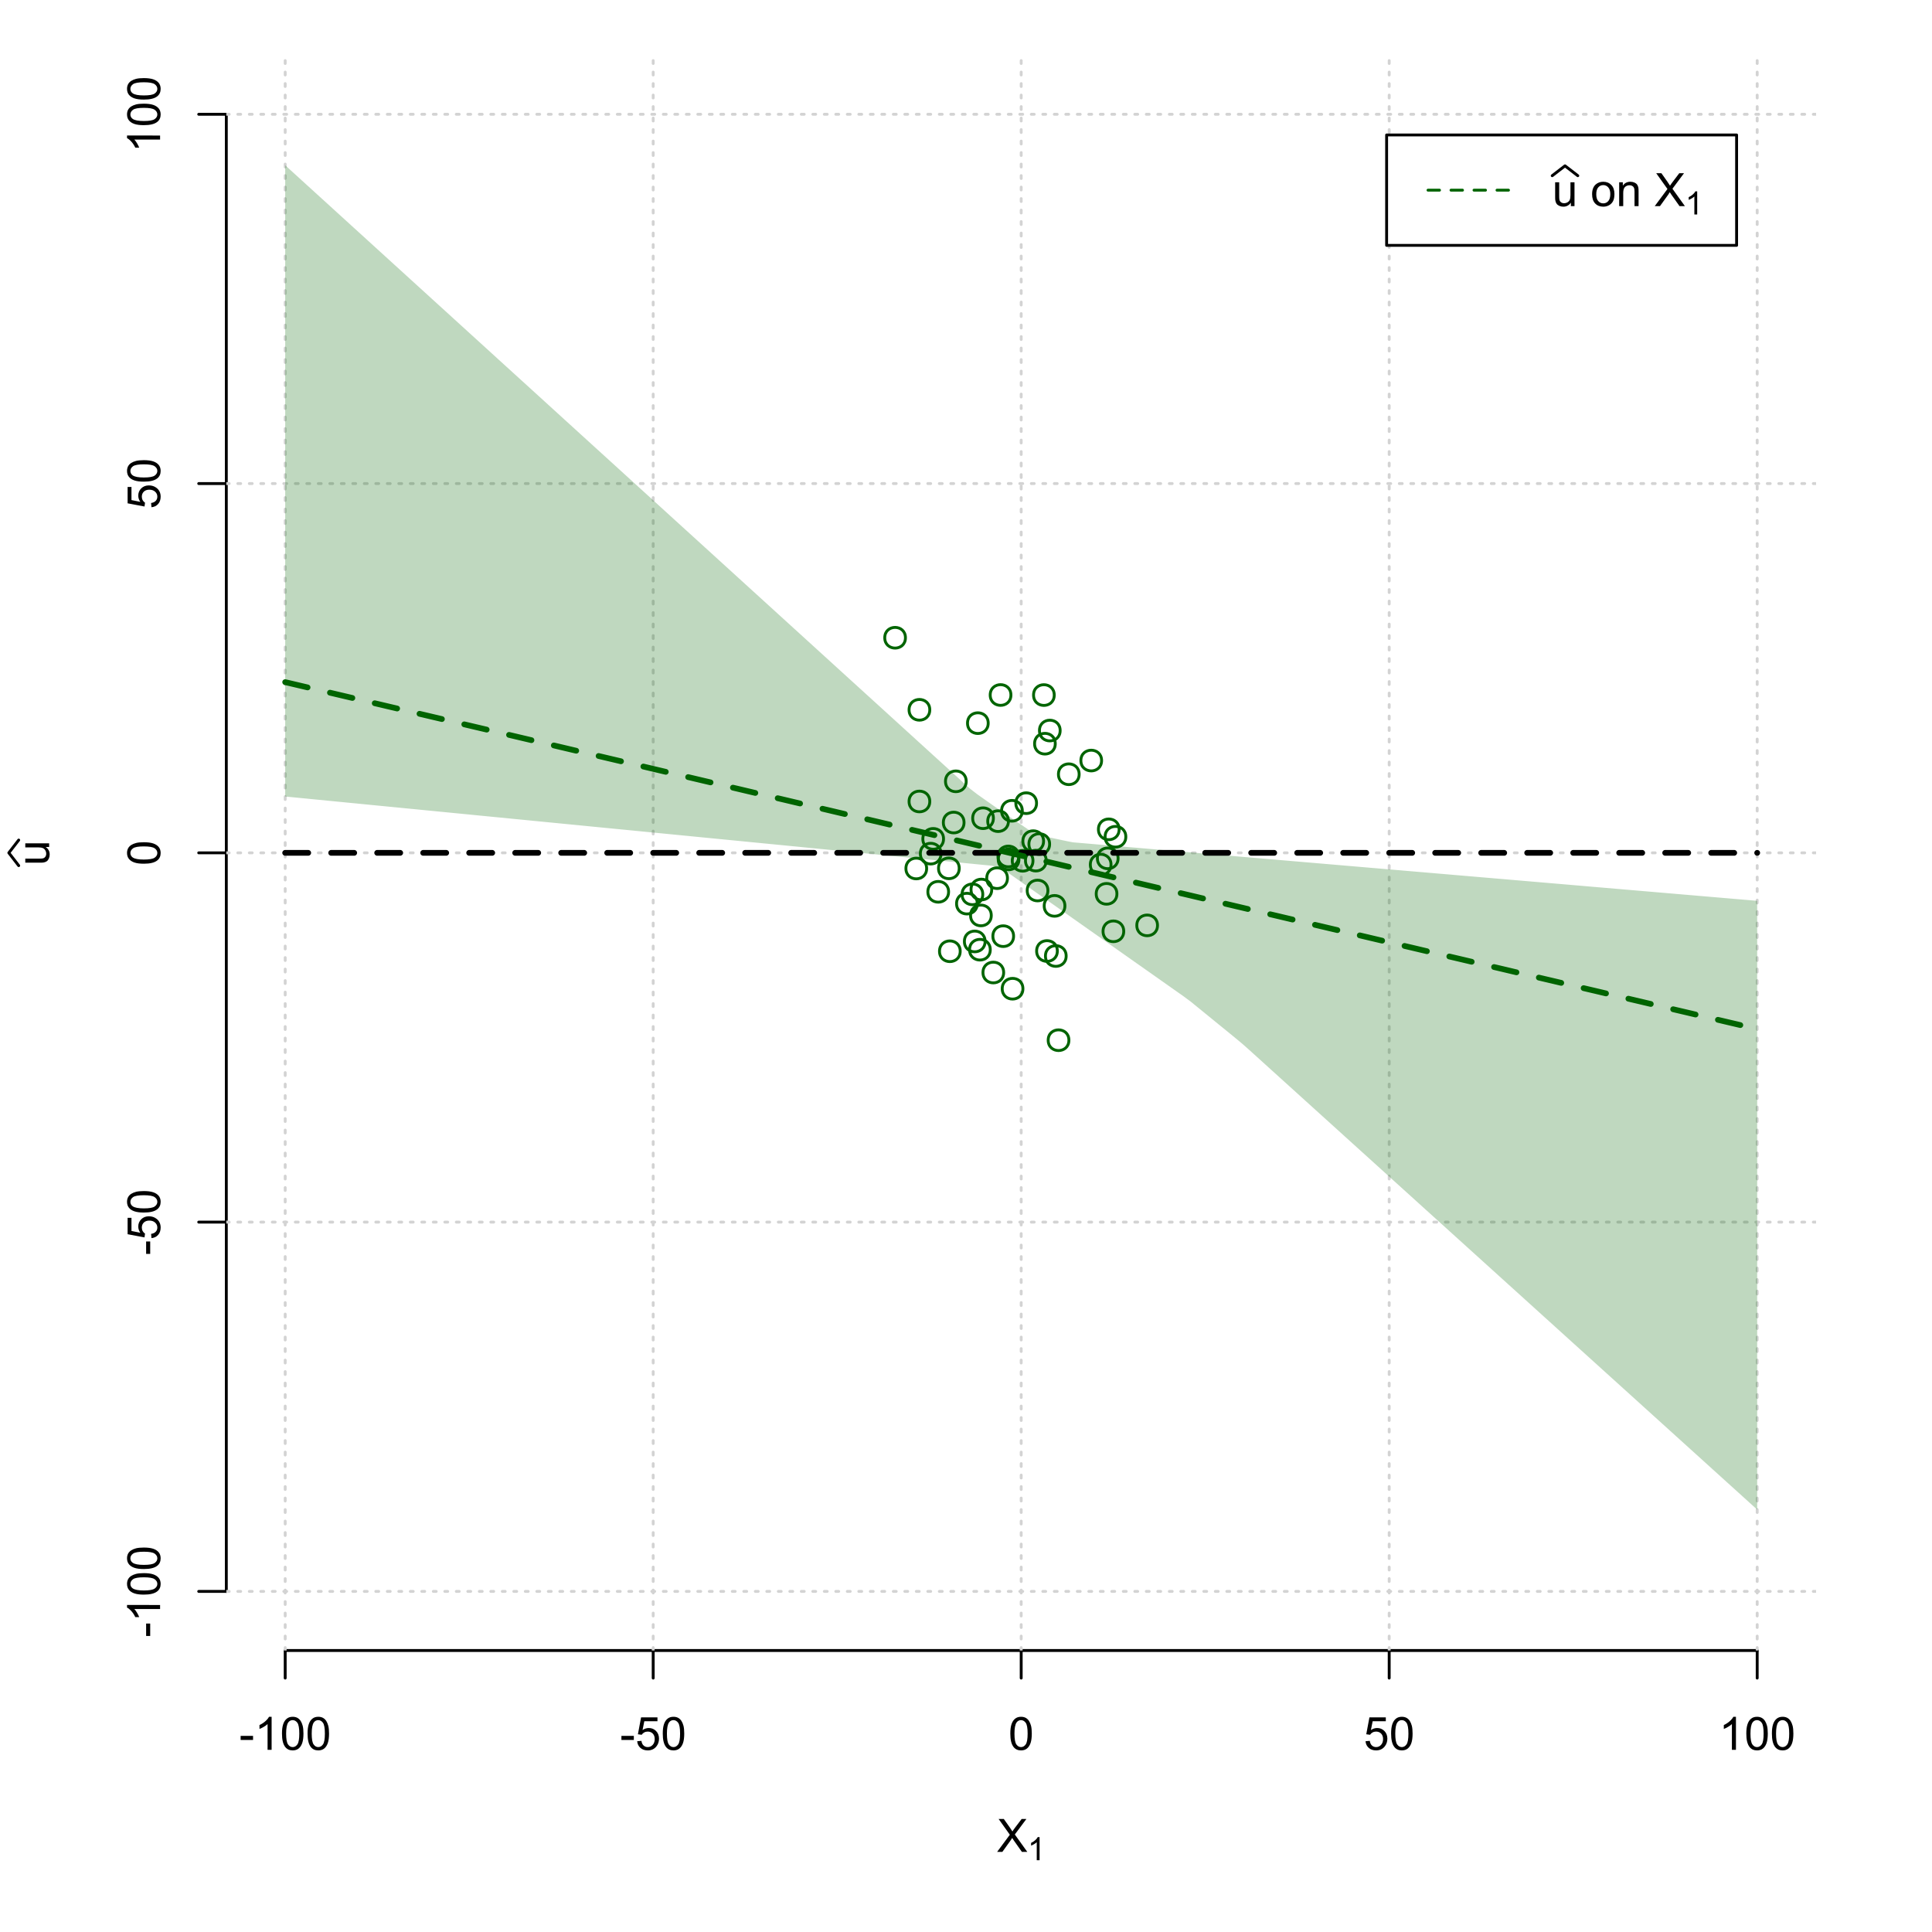 <?xml version="1.0" encoding="UTF-8"?>
<svg xmlns="http://www.w3.org/2000/svg" xmlns:xlink="http://www.w3.org/1999/xlink" width="504pt" height="504pt" viewBox="0 0 504 504" version="1.1">
<defs>
<g>
<symbol overflow="visible" id="glyph0-0">
<path style="stroke:none;" d="M 1.5 0 L 1.5 -7.5 L 7.5 -7.5 L 7.5 0 Z M 1.688 -0.188 L 7.312 -0.188 L 7.312 -7.312 L 1.688 -7.312 Z M 1.688 -0.188 "/>
</symbol>
<symbol overflow="visible" id="glyph0-1">
<path style="stroke:none;" d="M 0.055 0 L 3.375 -4.477 L 0.445 -8.59 L 1.797 -8.59 L 3.359 -6.387 C 3.68 -5.93 3.91 -5.578 4.047 -5.332 C 4.238 -5.645 4.465 -5.969 4.727 -6.312 L 6.457 -8.59 L 7.695 -8.59 L 4.676 -4.539 L 7.93 0 L 6.523 0 L 4.359 -3.062 C 4.238 -3.238 4.113 -3.43 3.984 -3.641 C 3.789 -3.324 3.652 -3.109 3.574 -2.992 L 1.418 0 Z M 0.055 0 "/>
</symbol>
<symbol overflow="visible" id="glyph0-2">
<path style="stroke:none;" d="M 0.383 -2.578 L 0.383 -3.641 L 3.621 -3.641 L 3.621 -2.578 Z M 0.383 -2.578 "/>
</symbol>
<symbol overflow="visible" id="glyph0-3">
<path style="stroke:none;" d="M 4.469 0 L 3.414 0 L 3.414 -6.719 C 3.16 -6.477 2.828 -6.234 2.414 -5.996 C 2 -5.75 1.629 -5.57 1.305 -5.449 L 1.305 -6.469 C 1.895 -6.742 2.41 -7.078 2.852 -7.477 C 3.293 -7.871 3.605 -8.254 3.789 -8.625 L 4.469 -8.625 Z M 4.469 0 "/>
</symbol>
<symbol overflow="visible" id="glyph0-4">
<path style="stroke:none;" d="M 0.5 -4.234 C 0.496 -5.246 0.602 -6.062 0.812 -6.688 C 1.02 -7.305 1.328 -7.785 1.742 -8.121 C 2.148 -8.457 2.668 -8.625 3.297 -8.625 C 3.758 -8.625 4.164 -8.531 4.512 -8.348 C 4.855 -8.16 5.141 -7.891 5.371 -7.543 C 5.594 -7.191 5.773 -6.766 5.906 -6.266 C 6.035 -5.762 6.098 -5.086 6.102 -4.234 C 6.098 -3.227 5.996 -2.414 5.789 -1.797 C 5.578 -1.176 5.266 -0.695 4.859 -0.359 C 4.445 -0.02 3.926 0.145 3.297 0.148 C 2.465 0.145 1.816 -0.148 1.348 -0.742 C 0.781 -1.457 0.496 -2.621 0.5 -4.234 Z M 1.582 -4.234 C 1.582 -2.824 1.746 -1.887 2.074 -1.418 C 2.402 -0.949 2.809 -0.715 3.297 -0.719 C 3.777 -0.715 4.184 -0.949 4.52 -1.422 C 4.848 -1.887 5.016 -2.824 5.016 -4.234 C 5.016 -5.648 4.848 -6.59 4.52 -7.055 C 4.184 -7.516 3.773 -7.746 3.289 -7.75 C 2.801 -7.746 2.414 -7.543 2.125 -7.137 C 1.762 -6.613 1.582 -5.645 1.582 -4.234 Z M 1.582 -4.234 "/>
</symbol>
<symbol overflow="visible" id="glyph0-5">
<path style="stroke:none;" d="M 0.5 -2.25 L 1.605 -2.344 C 1.684 -1.805 1.871 -1.398 2.176 -1.125 C 2.473 -0.852 2.836 -0.715 3.258 -0.719 C 3.766 -0.715 4.195 -0.906 4.547 -1.293 C 4.898 -1.672 5.074 -2.18 5.074 -2.82 C 5.074 -3.414 4.902 -3.891 4.566 -4.242 C 4.227 -4.59 3.785 -4.762 3.242 -4.766 C 2.898 -4.762 2.594 -4.684 2.32 -4.531 C 2.047 -4.375 1.832 -4.176 1.676 -3.93 L 0.688 -4.062 L 1.516 -8.473 L 5.789 -8.473 L 5.789 -7.465 L 2.359 -7.465 L 1.898 -5.156 C 2.414 -5.516 2.953 -5.695 3.523 -5.695 C 4.27 -5.695 4.902 -5.434 5.422 -4.914 C 5.934 -4.395 6.191 -3.727 6.195 -2.914 C 6.191 -2.133 5.965 -1.461 5.516 -0.898 C 4.961 -0.199 4.211 0.145 3.258 0.148 C 2.477 0.145 1.836 -0.07 1.344 -0.508 C 0.844 -0.941 0.562 -1.523 0.5 -2.25 Z M 0.5 -2.25 "/>
</symbol>
<symbol overflow="visible" id="glyph0-6">
<path style="stroke:none;" d="M 4.867 0 L 4.867 -0.914 C 4.379 -0.211 3.723 0.141 2.895 0.141 C 2.527 0.141 2.184 0.07 1.867 -0.07 C 1.547 -0.211 1.309 -0.387 1.156 -0.602 C 1 -0.812 0.895 -1.074 0.832 -1.383 C 0.785 -1.59 0.762 -1.918 0.766 -2.367 L 0.766 -6.223 L 1.82 -6.223 L 1.82 -2.773 C 1.816 -2.219 1.84 -1.848 1.887 -1.656 C 1.949 -1.379 2.09 -1.16 2.309 -1.004 C 2.523 -0.84 2.789 -0.762 3.105 -0.766 C 3.418 -0.762 3.715 -0.844 3.996 -1.008 C 4.273 -1.172 4.469 -1.391 4.586 -1.672 C 4.699 -1.949 4.758 -2.355 4.758 -2.891 L 4.758 -6.223 L 5.812 -6.223 L 5.812 0 Z M 4.867 0 "/>
</symbol>
<symbol overflow="visible" id="glyph0-7">
<path style="stroke:none;" d=""/>
</symbol>
<symbol overflow="visible" id="glyph0-8">
<path style="stroke:none;" d="M 0.398 -3.109 C 0.398 -4.262 0.719 -5.117 1.359 -5.672 C 1.895 -6.133 2.547 -6.363 3.316 -6.363 C 4.172 -6.363 4.871 -6.082 5.414 -5.52 C 5.953 -4.957 6.223 -4.184 6.227 -3.199 C 6.223 -2.398 6.102 -1.766 5.867 -1.309 C 5.625 -0.848 5.277 -0.492 4.82 -0.238 C 4.359 0.016 3.859 0.141 3.316 0.141 C 2.441 0.141 1.734 -0.137 1.203 -0.695 C 0.664 -1.254 0.398 -2.059 0.398 -3.109 Z M 1.484 -3.109 C 1.48 -2.309 1.656 -1.711 2.004 -1.32 C 2.348 -0.922 2.785 -0.727 3.316 -0.727 C 3.84 -0.727 4.273 -0.926 4.621 -1.324 C 4.969 -1.723 5.145 -2.328 5.145 -3.148 C 5.145 -3.914 4.969 -4.496 4.617 -4.895 C 4.266 -5.289 3.832 -5.488 3.316 -5.492 C 2.785 -5.488 2.348 -5.293 2.004 -4.898 C 1.656 -4.5 1.48 -3.902 1.484 -3.109 Z M 1.484 -3.109 "/>
</symbol>
<symbol overflow="visible" id="glyph0-9">
<path style="stroke:none;" d="M 0.789 0 L 0.789 -6.223 L 1.742 -6.223 L 1.742 -5.336 C 2.195 -6.02 2.855 -6.363 3.719 -6.363 C 4.09 -6.363 4.434 -6.293 4.754 -6.16 C 5.066 -6.023 5.305 -5.848 5.461 -5.633 C 5.617 -5.41 5.727 -5.152 5.789 -4.852 C 5.828 -4.656 5.848 -4.312 5.848 -3.828 L 5.848 0 L 4.793 0 L 4.793 -3.785 C 4.793 -4.215 4.75 -4.535 4.668 -4.75 C 4.586 -4.961 4.441 -5.129 4.234 -5.258 C 4.023 -5.383 3.777 -5.449 3.5 -5.449 C 3.047 -5.449 2.66 -5.305 2.332 -5.02 C 2.004 -4.734 1.84 -4.195 1.844 -3.398 L 1.844 0 Z M 0.789 0 "/>
</symbol>
<symbol overflow="visible" id="glyph1-0">
<path style="stroke:none;" d="M 1.051 0 L 1.051 -5.25 L 5.25 -5.25 L 5.25 0 Z M 1.18 -0.133 L 5.117 -0.133 L 5.117 -5.117 L 1.18 -5.117 Z M 1.18 -0.133 "/>
</symbol>
<symbol overflow="visible" id="glyph1-1">
<path style="stroke:none;" d="M 3.129 0 L 2.391 0 L 2.391 -4.703 C 2.211 -4.531 1.977 -4.363 1.691 -4.195 C 1.398 -4.023 1.141 -3.895 0.914 -3.812 L 0.914 -4.527 C 1.328 -4.719 1.688 -4.953 1.996 -5.234 C 2.305 -5.508 2.523 -5.777 2.652 -6.039 L 3.129 -6.039 Z M 3.129 0 "/>
</symbol>
<symbol overflow="visible" id="glyph2-0">
<path style="stroke:none;" d="M 0 -1.5 L -7.5 -1.5 L -7.5 -7.5 L 0 -7.5 Z M -0.188 -1.688 L -0.188 -7.312 L -7.312 -7.312 L -7.312 -1.688 Z M -0.188 -1.688 "/>
</symbol>
<symbol overflow="visible" id="glyph2-1">
<path style="stroke:none;" d="M 0 -4.867 L -0.914 -4.867 C -0.211 -4.379 0.141 -3.723 0.141 -2.895 C 0.141 -2.527 0.07 -2.184 -0.07 -1.867 C -0.211 -1.547 -0.387 -1.309 -0.598 -1.156 C -0.809 -1 -1.07 -0.895 -1.383 -0.832 C -1.59 -0.789 -1.918 -0.766 -2.367 -0.77 L -6.223 -0.77 L -6.223 -1.824 L -2.773 -1.824 C -2.219 -1.82 -1.848 -1.844 -1.656 -1.887 C -1.379 -1.949 -1.16 -2.09 -1.004 -2.309 C -0.84 -2.523 -0.762 -2.789 -0.766 -3.105 C -0.762 -3.418 -0.844 -3.715 -1.008 -3.996 C -1.172 -4.273 -1.391 -4.469 -1.672 -4.586 C -1.945 -4.699 -2.352 -4.758 -2.887 -4.758 L -6.223 -4.758 L -6.223 -5.812 L 0 -5.812 Z M 0 -4.867 "/>
</symbol>
<symbol overflow="visible" id="glyph2-2">
<path style="stroke:none;" d="M -2.578 -0.383 L -3.641 -0.383 L -3.641 -3.621 L -2.578 -3.621 Z M -2.578 -0.383 "/>
</symbol>
<symbol overflow="visible" id="glyph2-3">
<path style="stroke:none;" d="M 0 -4.469 L 0 -3.414 L -6.719 -3.418 C -6.477 -3.16 -6.234 -2.828 -5.996 -2.418 C -5.75 -2.004 -5.57 -1.633 -5.449 -1.309 L -6.469 -1.309 C -6.742 -1.895 -7.078 -2.41 -7.477 -2.852 C -7.871 -3.293 -8.254 -3.605 -8.625 -3.793 L -8.625 -4.473 Z M 0 -4.469 "/>
</symbol>
<symbol overflow="visible" id="glyph2-4">
<path style="stroke:none;" d="M -4.234 -0.5 C -5.246 -0.496 -6.062 -0.602 -6.688 -0.812 C -7.305 -1.02 -7.785 -1.328 -8.121 -1.742 C -8.457 -2.152 -8.625 -2.672 -8.625 -3.301 C -8.625 -3.758 -8.531 -4.164 -8.348 -4.512 C -8.16 -4.859 -7.891 -5.145 -7.543 -5.371 C -7.191 -5.594 -6.766 -5.773 -6.266 -5.906 C -5.762 -6.035 -5.086 -6.098 -4.234 -6.102 C -3.223 -6.098 -2.41 -5.996 -1.793 -5.789 C -1.176 -5.578 -0.695 -5.266 -0.359 -4.859 C -0.02 -4.445 0.145 -3.926 0.148 -3.297 C 0.145 -2.465 -0.148 -1.816 -0.742 -1.348 C -1.457 -0.781 -2.621 -0.496 -4.234 -0.5 Z M -4.234 -1.582 C -2.824 -1.582 -1.887 -1.746 -1.418 -2.074 C -0.949 -2.402 -0.715 -2.809 -0.719 -3.297 C -0.715 -3.777 -0.949 -4.184 -1.422 -4.52 C -1.887 -4.848 -2.824 -5.016 -4.234 -5.016 C -5.648 -5.016 -6.59 -4.848 -7.055 -4.52 C -7.516 -4.188 -7.746 -3.777 -7.75 -3.289 C -7.746 -2.801 -7.543 -2.414 -7.137 -2.129 C -6.613 -1.762 -5.645 -1.582 -4.234 -1.582 Z M -4.234 -1.582 "/>
</symbol>
<symbol overflow="visible" id="glyph2-5">
<path style="stroke:none;" d="M -2.25 -0.5 L -2.344 -1.605 C -1.805 -1.684 -1.398 -1.871 -1.125 -2.176 C -0.852 -2.473 -0.715 -2.836 -0.719 -3.258 C -0.715 -3.766 -0.906 -4.195 -1.293 -4.547 C -1.672 -4.898 -2.18 -5.074 -2.816 -5.074 C -3.414 -5.074 -3.891 -4.902 -4.242 -4.566 C -4.59 -4.227 -4.762 -3.785 -4.766 -3.242 C -4.762 -2.898 -4.684 -2.594 -4.531 -2.32 C -4.375 -2.047 -4.176 -1.832 -3.93 -1.676 L -4.062 -0.688 L -8.473 -1.52 L -8.473 -5.789 L -7.465 -5.789 L -7.465 -2.363 L -5.156 -1.898 C -5.516 -2.414 -5.695 -2.953 -5.695 -3.523 C -5.695 -4.27 -5.434 -4.902 -4.914 -5.422 C -4.395 -5.934 -3.727 -6.191 -2.91 -6.195 C -2.133 -6.191 -1.461 -5.965 -0.895 -5.516 C -0.199 -4.961 0.145 -4.211 0.148 -3.258 C 0.145 -2.477 -0.07 -1.836 -0.508 -1.344 C -0.941 -0.848 -1.523 -0.566 -2.25 -0.5 Z M -2.25 -0.5 "/>
</symbol>
</g>
<clipPath id="clip1">
  <path d="M 74 14.398 L 75 14.398 L 75 430.559 L 74 430.559 Z M 74 14.398 "/>
</clipPath>
<clipPath id="clip2">
  <path d="M 170 14.398 L 171 14.398 L 171 430.559 L 170 430.559 Z M 170 14.398 "/>
</clipPath>
<clipPath id="clip3">
  <path d="M 266 14.398 L 267 14.398 L 267 430.559 L 266 430.559 Z M 266 14.398 "/>
</clipPath>
<clipPath id="clip4">
  <path d="M 362 14.398 L 363 14.398 L 363 430.559 L 362 430.559 Z M 362 14.398 "/>
</clipPath>
<clipPath id="clip5">
  <path d="M 458 14.398 L 459 14.398 L 459 430.559 L 458 430.559 Z M 458 14.398 "/>
</clipPath>
<clipPath id="clip6">
  <path d="M 59.039 414 L 473.758 414 L 473.758 416 L 59.039 416 Z M 59.039 414 "/>
</clipPath>
<clipPath id="clip7">
  <path d="M 59.039 318 L 473.758 318 L 473.758 320 L 59.039 320 Z M 59.039 318 "/>
</clipPath>
<clipPath id="clip8">
  <path d="M 59.039 222 L 473.758 222 L 473.758 223 L 59.039 223 Z M 59.039 222 "/>
</clipPath>
<clipPath id="clip9">
  <path d="M 59.039 125 L 473.758 125 L 473.758 127 L 59.039 127 Z M 59.039 125 "/>
</clipPath>
<clipPath id="clip10">
  <path d="M 59.039 29 L 473.758 29 L 473.758 31 L 59.039 31 Z M 59.039 29 "/>
</clipPath>
</defs>
<g id="surface4026">
<rect x="0" y="0" width="504" height="504" style="fill:rgb(100%,100%,100%);fill-opacity:1;stroke:none;"/>
<g style="fill:rgb(0%,0%,0%);fill-opacity:1;">
  <use xlink:href="#glyph0-1" x="260.062" y="483.102"/>
</g>
<g style="fill:rgb(0%,0%,0%);fill-opacity:1;">
  <use xlink:href="#glyph1-1" x="268.066" y="485.281"/>
</g>
<g style="fill:rgb(0%,0%,0%);fill-opacity:1;">
  <use xlink:href="#glyph2-1" x="12.82" y="225.816"/>
</g>
<path style="fill:none;stroke-width:0.75;stroke-linecap:round;stroke-linejoin:round;stroke:rgb(0%,0%,0%);stroke-opacity:1;stroke-miterlimit:10;" d="M 4.879 225.816 L 2.301 222.48 L 4.879 219.145 "/>
<path style="fill:none;stroke-width:0.75;stroke-linecap:round;stroke-linejoin:round;stroke:rgb(0%,0%,0%);stroke-opacity:1;stroke-miterlimit:10;" d="M 74.398 430.559 L 458.398 430.559 "/>
<path style="fill:none;stroke-width:0.75;stroke-linecap:round;stroke-linejoin:round;stroke:rgb(0%,0%,0%);stroke-opacity:1;stroke-miterlimit:10;" d="M 74.398 430.559 L 74.398 437.762 "/>
<path style="fill:none;stroke-width:0.75;stroke-linecap:round;stroke-linejoin:round;stroke:rgb(0%,0%,0%);stroke-opacity:1;stroke-miterlimit:10;" d="M 170.398 430.559 L 170.398 437.762 "/>
<path style="fill:none;stroke-width:0.75;stroke-linecap:round;stroke-linejoin:round;stroke:rgb(0%,0%,0%);stroke-opacity:1;stroke-miterlimit:10;" d="M 266.398 430.559 L 266.398 437.762 "/>
<path style="fill:none;stroke-width:0.75;stroke-linecap:round;stroke-linejoin:round;stroke:rgb(0%,0%,0%);stroke-opacity:1;stroke-miterlimit:10;" d="M 362.398 430.559 L 362.398 437.762 "/>
<path style="fill:none;stroke-width:0.75;stroke-linecap:round;stroke-linejoin:round;stroke:rgb(0%,0%,0%);stroke-opacity:1;stroke-miterlimit:10;" d="M 458.398 430.559 L 458.398 437.762 "/>
<g style="fill:rgb(0%,0%,0%);fill-opacity:1;">
  <use xlink:href="#glyph0-2" x="62.391" y="456.48"/>
  <use xlink:href="#glyph0-3" x="66.387" y="456.48"/>
  <use xlink:href="#glyph0-4" x="73.061" y="456.48"/>
  <use xlink:href="#glyph0-4" x="79.734" y="456.48"/>
</g>
<g style="fill:rgb(0%,0%,0%);fill-opacity:1;">
  <use xlink:href="#glyph0-2" x="161.727" y="456.48"/>
  <use xlink:href="#glyph0-5" x="165.723" y="456.48"/>
  <use xlink:href="#glyph0-4" x="172.396" y="456.48"/>
</g>
<g style="fill:rgb(0%,0%,0%);fill-opacity:1;">
  <use xlink:href="#glyph0-4" x="263.062" y="456.48"/>
</g>
<g style="fill:rgb(0%,0%,0%);fill-opacity:1;">
  <use xlink:href="#glyph0-5" x="355.727" y="456.48"/>
  <use xlink:href="#glyph0-4" x="362.4" y="456.48"/>
</g>
<g style="fill:rgb(0%,0%,0%);fill-opacity:1;">
  <use xlink:href="#glyph0-3" x="448.387" y="456.48"/>
  <use xlink:href="#glyph0-4" x="455.061" y="456.48"/>
  <use xlink:href="#glyph0-4" x="461.734" y="456.48"/>
</g>
<path style="fill:none;stroke-width:0.75;stroke-linecap:round;stroke-linejoin:round;stroke:rgb(0%,0%,0%);stroke-opacity:1;stroke-miterlimit:10;" d="M 59.039 415.148 L 59.039 29.812 "/>
<path style="fill:none;stroke-width:0.75;stroke-linecap:round;stroke-linejoin:round;stroke:rgb(0%,0%,0%);stroke-opacity:1;stroke-miterlimit:10;" d="M 59.039 415.148 L 51.84 415.148 "/>
<path style="fill:none;stroke-width:0.75;stroke-linecap:round;stroke-linejoin:round;stroke:rgb(0%,0%,0%);stroke-opacity:1;stroke-miterlimit:10;" d="M 59.039 318.812 L 51.84 318.812 "/>
<path style="fill:none;stroke-width:0.75;stroke-linecap:round;stroke-linejoin:round;stroke:rgb(0%,0%,0%);stroke-opacity:1;stroke-miterlimit:10;" d="M 59.039 222.48 L 51.84 222.48 "/>
<path style="fill:none;stroke-width:0.75;stroke-linecap:round;stroke-linejoin:round;stroke:rgb(0%,0%,0%);stroke-opacity:1;stroke-miterlimit:10;" d="M 59.039 126.148 L 51.84 126.148 "/>
<path style="fill:none;stroke-width:0.75;stroke-linecap:round;stroke-linejoin:round;stroke:rgb(0%,0%,0%);stroke-opacity:1;stroke-miterlimit:10;" d="M 59.039 29.812 L 51.84 29.812 "/>
<g style="fill:rgb(0%,0%,0%);fill-opacity:1;">
  <use xlink:href="#glyph2-2" x="41.762" y="427.156"/>
  <use xlink:href="#glyph2-3" x="41.762" y="423.16"/>
  <use xlink:href="#glyph2-4" x="41.762" y="416.486"/>
  <use xlink:href="#glyph2-4" x="41.762" y="409.812"/>
</g>
<g style="fill:rgb(0%,0%,0%);fill-opacity:1;">
  <use xlink:href="#glyph2-2" x="41.762" y="327.484"/>
  <use xlink:href="#glyph2-5" x="41.762" y="323.488"/>
  <use xlink:href="#glyph2-4" x="41.762" y="316.814"/>
</g>
<g style="fill:rgb(0%,0%,0%);fill-opacity:1;">
  <use xlink:href="#glyph2-4" x="41.762" y="225.816"/>
</g>
<g style="fill:rgb(0%,0%,0%);fill-opacity:1;">
  <use xlink:href="#glyph2-5" x="41.762" y="132.82"/>
  <use xlink:href="#glyph2-4" x="41.762" y="126.146"/>
</g>
<g style="fill:rgb(0%,0%,0%);fill-opacity:1;">
  <use xlink:href="#glyph2-3" x="41.762" y="39.824"/>
  <use xlink:href="#glyph2-4" x="41.762" y="33.15"/>
  <use xlink:href="#glyph2-4" x="41.762" y="26.477"/>
</g>
<g clip-path="url(#clip1)" clip-rule="nonzero">
<path style="fill:none;stroke-width:0.75;stroke-linecap:round;stroke-linejoin:round;stroke:rgb(82.745%,82.745%,82.745%);stroke-opacity:1;stroke-dasharray:0.75,2.25;stroke-miterlimit:10;" d="M 74.398 430.559 L 74.398 14.398 "/>
</g>
<g clip-path="url(#clip2)" clip-rule="nonzero">
<path style="fill:none;stroke-width:0.75;stroke-linecap:round;stroke-linejoin:round;stroke:rgb(82.745%,82.745%,82.745%);stroke-opacity:1;stroke-dasharray:0.75,2.25;stroke-miterlimit:10;" d="M 170.398 430.559 L 170.398 14.398 "/>
</g>
<g clip-path="url(#clip3)" clip-rule="nonzero">
<path style="fill:none;stroke-width:0.75;stroke-linecap:round;stroke-linejoin:round;stroke:rgb(82.745%,82.745%,82.745%);stroke-opacity:1;stroke-dasharray:0.75,2.25;stroke-miterlimit:10;" d="M 266.398 430.559 L 266.398 14.398 "/>
</g>
<g clip-path="url(#clip4)" clip-rule="nonzero">
<path style="fill:none;stroke-width:0.75;stroke-linecap:round;stroke-linejoin:round;stroke:rgb(82.745%,82.745%,82.745%);stroke-opacity:1;stroke-dasharray:0.75,2.25;stroke-miterlimit:10;" d="M 362.398 430.559 L 362.398 14.398 "/>
</g>
<g clip-path="url(#clip5)" clip-rule="nonzero">
<path style="fill:none;stroke-width:0.75;stroke-linecap:round;stroke-linejoin:round;stroke:rgb(82.745%,82.745%,82.745%);stroke-opacity:1;stroke-dasharray:0.75,2.25;stroke-miterlimit:10;" d="M 458.398 430.559 L 458.398 14.398 "/>
</g>
<g clip-path="url(#clip6)" clip-rule="nonzero">
<path style="fill:none;stroke-width:0.75;stroke-linecap:round;stroke-linejoin:round;stroke:rgb(82.745%,82.745%,82.745%);stroke-opacity:1;stroke-dasharray:0.75,2.25;stroke-miterlimit:10;" d="M 59.039 415.148 L 473.762 415.148 "/>
</g>
<g clip-path="url(#clip7)" clip-rule="nonzero">
<path style="fill:none;stroke-width:0.75;stroke-linecap:round;stroke-linejoin:round;stroke:rgb(82.745%,82.745%,82.745%);stroke-opacity:1;stroke-dasharray:0.75,2.25;stroke-miterlimit:10;" d="M 59.039 318.812 L 473.762 318.812 "/>
</g>
<g clip-path="url(#clip8)" clip-rule="nonzero">
<path style="fill:none;stroke-width:0.75;stroke-linecap:round;stroke-linejoin:round;stroke:rgb(82.745%,82.745%,82.745%);stroke-opacity:1;stroke-dasharray:0.75,2.25;stroke-miterlimit:10;" d="M 59.039 222.48 L 473.762 222.48 "/>
</g>
<g clip-path="url(#clip9)" clip-rule="nonzero">
<path style="fill:none;stroke-width:0.75;stroke-linecap:round;stroke-linejoin:round;stroke:rgb(82.745%,82.745%,82.745%);stroke-opacity:1;stroke-dasharray:0.75,2.25;stroke-miterlimit:10;" d="M 59.039 126.148 L 473.762 126.148 "/>
</g>
<g clip-path="url(#clip10)" clip-rule="nonzero">
<path style="fill:none;stroke-width:0.75;stroke-linecap:round;stroke-linejoin:round;stroke:rgb(82.745%,82.745%,82.745%);stroke-opacity:1;stroke-dasharray:0.75,2.25;stroke-miterlimit:10;" d="M 59.039 29.812 L 473.762 29.812 "/>
</g>
<path style=" stroke:none;fill-rule:nonzero;fill:rgb(0%,39.216%,0%);fill-opacity:0.251;" d="M 74.398 29.812 L 74.398 43.117 L 76.32 44.867 L 78.238 46.613 L 80.16 48.363 L 82.078 50.109 L 84 51.859 L 85.922 53.605 L 87.84 55.355 L 89.762 57.102 L 91.68 58.852 L 93.602 60.598 L 95.52 62.344 L 97.441 64.094 L 99.359 65.84 L 101.281 67.59 L 103.199 69.336 L 105.121 71.086 L 107.039 72.832 L 108.961 74.582 L 110.879 76.328 L 112.801 78.078 L 114.719 79.824 L 116.641 81.57 L 118.559 83.32 L 120.48 85.066 L 122.398 86.816 L 124.32 88.562 L 126.238 90.312 L 128.16 92.059 L 130.078 93.809 L 132 95.555 L 133.922 97.305 L 135.84 99.051 L 137.762 100.797 L 139.68 102.547 L 141.602 104.293 L 143.52 106.043 L 145.441 107.789 L 147.359 109.539 L 149.281 111.285 L 151.199 113.035 L 153.121 114.781 L 155.039 116.531 L 156.961 118.277 L 158.879 120.023 L 160.801 121.773 L 162.719 123.52 L 164.641 125.27 L 166.559 127.016 L 168.48 128.766 L 170.398 130.512 L 172.32 132.262 L 174.238 134.008 L 176.16 135.758 L 178.078 137.504 L 180 139.25 L 181.922 141 L 183.84 142.746 L 185.762 144.496 L 187.68 146.242 L 189.602 147.992 L 191.52 149.738 L 193.441 151.488 L 195.359 153.234 L 197.281 154.984 L 199.199 156.73 L 201.121 158.477 L 203.039 160.227 L 204.961 161.973 L 206.879 163.723 L 208.801 165.469 L 210.719 167.219 L 212.641 168.965 L 214.559 170.715 L 216.48 172.461 L 218.398 174.211 L 220.32 175.957 L 222.238 177.707 L 224.16 179.453 L 226.078 181.199 L 228 182.949 L 229.922 184.695 L 231.84 186.445 L 233.762 188.191 L 235.68 189.941 L 237.602 191.688 L 239.52 193.438 L 241.441 195.184 L 243.359 196.934 L 245.281 198.68 L 247.199 200.426 L 249.121 202.176 L 251.039 203.922 L 252.961 205.672 L 254.879 207.164 L 256.801 208.516 L 258.719 209.871 L 260.641 211.207 L 262.559 212.52 L 264.48 213.828 L 266.398 215.141 L 268.32 216.449 L 270.238 217.488 L 272.16 218.113 L 274.078 218.527 L 277.922 219.348 L 279.84 219.734 L 281.762 219.898 L 283.68 220.062 L 285.602 220.227 L 287.52 220.391 L 289.441 220.555 L 291.359 220.719 L 293.281 220.883 L 295.199 221.047 L 297.121 221.211 L 299.039 221.375 L 300.961 221.539 L 302.879 221.703 L 304.801 221.867 L 306.719 222.031 L 308.641 222.195 L 310.559 222.359 L 312.48 222.527 L 314.398 222.691 L 316.32 222.855 L 318.238 223.02 L 320.16 223.184 L 322.078 223.348 L 325.922 223.676 L 327.84 223.84 L 329.762 224.004 L 331.68 224.168 L 333.602 224.332 L 335.52 224.496 L 337.441 224.66 L 339.359 224.824 L 341.281 224.988 L 343.199 225.152 L 345.121 225.316 L 347.039 225.48 L 348.961 225.645 L 350.879 225.809 L 352.801 225.973 L 354.719 226.137 L 356.641 226.301 L 358.559 226.465 L 360.48 226.629 L 362.398 226.793 L 364.32 226.957 L 366.238 227.121 L 368.16 227.285 L 370.078 227.449 L 373.922 227.777 L 375.84 227.941 L 377.762 228.105 L 379.68 228.27 L 381.602 228.434 L 383.52 228.598 L 385.441 228.762 L 387.359 228.926 L 389.281 229.09 L 391.199 229.254 L 393.121 229.418 L 395.039 229.582 L 396.961 229.746 L 398.879 229.91 L 400.801 230.074 L 402.719 230.238 L 404.641 230.402 L 406.559 230.566 L 408.48 230.73 L 410.398 230.895 L 412.32 231.059 L 414.238 231.227 L 416.16 231.391 L 418.078 231.555 L 421.922 231.883 L 423.84 232.047 L 425.762 232.211 L 427.68 232.375 L 429.602 232.539 L 431.52 232.703 L 433.441 232.867 L 435.359 233.031 L 437.281 233.195 L 439.199 233.359 L 441.121 233.523 L 443.039 233.688 L 444.961 233.852 L 446.879 234.016 L 448.801 234.18 L 450.719 234.344 L 452.641 234.508 L 454.559 234.672 L 456.48 234.836 L 458.398 235 L 458.398 415.148 L 458.398 393.812 L 456.48 392.074 L 454.559 390.336 L 452.641 388.598 L 450.719 386.863 L 448.801 385.125 L 446.879 383.387 L 444.961 381.648 L 443.039 379.91 L 441.121 378.176 L 439.199 376.438 L 437.281 374.699 L 435.359 372.961 L 433.441 371.223 L 431.52 369.488 L 429.602 367.75 L 427.68 366.012 L 425.762 364.273 L 423.84 362.535 L 421.922 360.801 L 418.078 357.324 L 416.16 355.586 L 414.238 353.848 L 412.32 352.113 L 410.398 350.375 L 408.48 348.637 L 406.559 346.898 L 404.641 345.16 L 402.719 343.426 L 400.801 341.688 L 398.879 339.949 L 396.961 338.211 L 395.039 336.473 L 393.121 334.738 L 391.199 333 L 389.281 331.262 L 387.359 329.523 L 385.441 327.785 L 383.52 326.051 L 381.602 324.312 L 379.68 322.574 L 377.762 320.836 L 375.84 319.098 L 373.922 317.363 L 370.078 313.887 L 368.16 312.148 L 366.238 310.41 L 364.32 308.676 L 362.398 306.938 L 360.48 305.199 L 358.559 303.461 L 356.641 301.723 L 354.719 299.988 L 352.801 298.25 L 350.879 296.512 L 348.961 294.773 L 347.039 293.035 L 345.121 291.301 L 343.199 289.562 L 341.281 287.824 L 339.359 286.086 L 337.441 284.348 L 335.52 282.613 L 333.602 280.875 L 331.68 279.137 L 329.762 277.398 L 327.84 275.66 L 325.922 273.926 L 324 272.223 L 322.078 270.629 L 320.16 269.062 L 318.238 267.5 L 316.32 265.938 L 314.398 264.371 L 312.48 262.809 L 310.559 261.242 L 308.641 259.828 L 306.719 258.477 L 304.801 257.125 L 302.879 255.77 L 300.961 254.418 L 299.039 253.066 L 297.121 251.715 L 295.199 250.363 L 293.281 249.012 L 291.359 247.656 L 289.441 246.305 L 287.52 244.953 L 285.602 243.602 L 283.68 242.25 L 281.762 240.898 L 279.84 239.543 L 277.922 238.191 L 274.078 235.488 L 272.16 234.137 L 270.238 232.785 L 268.32 231.43 L 266.398 230.078 L 264.48 228.727 L 262.559 227.375 L 260.641 226.281 L 258.719 225.836 L 256.801 225.648 L 254.879 225.461 L 252.961 225.273 L 251.039 225.082 L 249.121 224.895 L 247.199 224.707 L 245.281 224.52 L 243.359 224.332 L 241.441 224.145 L 239.52 223.957 L 237.602 223.77 L 235.68 223.578 L 233.762 223.391 L 231.84 223.203 L 229.922 223.016 L 226.078 222.641 L 224.16 222.453 L 222.238 222.262 L 220.32 222.074 L 218.398 221.887 L 216.48 221.699 L 214.559 221.512 L 212.641 221.324 L 210.719 221.137 L 208.801 220.945 L 206.879 220.758 L 204.961 220.57 L 203.039 220.383 L 201.121 220.195 L 199.199 220.008 L 197.281 219.82 L 195.359 219.633 L 193.441 219.441 L 191.52 219.254 L 189.602 219.066 L 187.68 218.879 L 185.762 218.691 L 183.84 218.504 L 181.922 218.316 L 180 218.125 L 178.078 217.938 L 176.16 217.75 L 174.238 217.562 L 172.32 217.375 L 170.398 217.188 L 168.48 217 L 166.559 216.809 L 164.641 216.621 L 162.719 216.434 L 160.801 216.246 L 158.879 216.059 L 156.961 215.871 L 155.039 215.684 L 153.121 215.496 L 151.199 215.305 L 149.281 215.117 L 147.359 214.93 L 145.441 214.742 L 143.52 214.555 L 141.602 214.367 L 139.68 214.18 L 137.762 213.988 L 135.84 213.801 L 133.922 213.613 L 130.078 213.238 L 128.16 213.051 L 126.238 212.863 L 124.32 212.676 L 122.398 212.484 L 120.48 212.297 L 118.559 212.109 L 116.641 211.922 L 114.719 211.734 L 112.801 211.547 L 110.879 211.359 L 108.961 211.168 L 107.039 210.98 L 105.121 210.793 L 103.199 210.605 L 101.281 210.418 L 99.359 210.23 L 97.441 210.043 L 95.52 209.852 L 93.602 209.664 L 91.68 209.477 L 89.762 209.289 L 87.84 209.102 L 85.922 208.914 L 82.078 208.539 L 80.16 208.348 L 78.238 208.16 L 76.32 207.973 L 74.398 207.785 Z M 74.398 29.812 "/>
<path style="fill:none;stroke-width:0.75;stroke-linecap:round;stroke-linejoin:round;stroke:rgb(0%,39.216%,0%);stroke-opacity:1;stroke-miterlimit:10;" d="M 277.801 236.312 C 277.801 239.914 272.402 239.914 272.402 236.312 C 272.402 232.715 277.801 232.715 277.801 236.312 "/>
<path style="fill:none;stroke-width:0.75;stroke-linecap:round;stroke-linejoin:round;stroke:rgb(0%,39.216%,0%);stroke-opacity:1;stroke-miterlimit:10;" d="M 241.73 226.559 C 241.73 230.16 236.328 230.16 236.328 226.559 C 236.328 222.961 241.73 222.961 241.73 226.559 "/>
<path style="fill:none;stroke-width:0.75;stroke-linecap:round;stroke-linejoin:round;stroke:rgb(0%,39.216%,0%);stroke-opacity:1;stroke-miterlimit:10;" d="M 276.562 190.574 C 276.562 194.176 271.164 194.176 271.164 190.574 C 271.164 186.977 276.562 186.977 276.562 190.574 "/>
<path style="fill:none;stroke-width:0.75;stroke-linecap:round;stroke-linejoin:round;stroke:rgb(0%,39.216%,0%);stroke-opacity:1;stroke-miterlimit:10;" d="M 272.234 219.43 C 272.234 223.031 266.836 223.031 266.836 219.43 C 266.836 215.832 272.234 215.832 272.234 219.43 "/>
<path style="fill:none;stroke-width:0.75;stroke-linecap:round;stroke-linejoin:round;stroke:rgb(0%,39.216%,0%);stroke-opacity:1;stroke-miterlimit:10;" d="M 278.129 249.391 C 278.129 252.992 272.727 252.992 272.727 249.391 C 272.727 245.793 278.129 245.793 278.129 249.391 "/>
<path style="fill:none;stroke-width:0.75;stroke-linecap:round;stroke-linejoin:round;stroke:rgb(0%,39.216%,0%);stroke-opacity:1;stroke-miterlimit:10;" d="M 259.148 213.449 C 259.148 217.047 253.746 217.047 253.746 213.449 C 253.746 209.848 259.148 209.848 259.148 213.449 "/>
<path style="fill:none;stroke-width:0.75;stroke-linecap:round;stroke-linejoin:round;stroke:rgb(0%,39.216%,0%);stroke-opacity:1;stroke-miterlimit:10;" d="M 246.141 218.836 C 246.141 222.438 240.742 222.438 240.742 218.836 C 240.742 215.234 246.141 215.234 246.141 218.836 "/>
<path style="fill:none;stroke-width:0.75;stroke-linecap:round;stroke-linejoin:round;stroke:rgb(0%,39.216%,0%);stroke-opacity:1;stroke-miterlimit:10;" d="M 273.812 220.195 C 273.812 223.793 268.414 223.793 268.414 220.195 C 268.414 216.594 273.812 216.594 273.812 220.195 "/>
<path style="fill:none;stroke-width:0.75;stroke-linecap:round;stroke-linejoin:round;stroke:rgb(0%,39.216%,0%);stroke-opacity:1;stroke-miterlimit:10;" d="M 265.812 224.188 C 265.812 227.789 260.41 227.789 260.41 224.188 C 260.41 220.586 265.812 220.586 265.812 224.188 "/>
<path style="fill:none;stroke-width:0.75;stroke-linecap:round;stroke-linejoin:round;stroke:rgb(0%,39.216%,0%);stroke-opacity:1;stroke-miterlimit:10;" d="M 291.367 233.176 C 291.367 236.773 285.969 236.773 285.969 233.176 C 285.969 229.574 291.367 229.574 291.367 233.176 "/>
<path style="fill:none;stroke-width:0.75;stroke-linecap:round;stroke-linejoin:round;stroke:rgb(0%,39.216%,0%);stroke-opacity:1;stroke-miterlimit:10;" d="M 275.289 194.008 C 275.289 197.609 269.891 197.609 269.891 194.008 C 269.891 190.41 275.289 190.41 275.289 194.008 "/>
<path style="fill:none;stroke-width:0.75;stroke-linecap:round;stroke-linejoin:round;stroke:rgb(0%,39.216%,0%);stroke-opacity:1;stroke-miterlimit:10;" d="M 250.23 226.52 C 250.23 230.121 244.832 230.121 244.832 226.52 C 244.832 222.922 250.23 222.922 250.23 226.52 "/>
<path style="fill:none;stroke-width:0.75;stroke-linecap:round;stroke-linejoin:round;stroke:rgb(0%,39.216%,0%);stroke-opacity:1;stroke-miterlimit:10;" d="M 263.719 181.305 C 263.719 184.906 258.316 184.906 258.316 181.305 C 258.316 177.707 263.719 177.707 263.719 181.305 "/>
<path style="fill:none;stroke-width:0.75;stroke-linecap:round;stroke-linejoin:round;stroke:rgb(0%,39.216%,0%);stroke-opacity:1;stroke-miterlimit:10;" d="M 293.148 242.949 C 293.148 246.551 287.75 246.551 287.75 242.949 C 287.75 239.352 293.148 239.352 293.148 242.949 "/>
<path style="fill:none;stroke-width:0.75;stroke-linecap:round;stroke-linejoin:round;stroke:rgb(0%,39.216%,0%);stroke-opacity:1;stroke-miterlimit:10;" d="M 266.688 211.508 C 266.688 215.109 261.285 215.109 261.285 211.508 C 261.285 207.91 266.688 207.91 266.688 211.508 "/>
<path style="fill:none;stroke-width:0.75;stroke-linecap:round;stroke-linejoin:round;stroke:rgb(0%,39.216%,0%);stroke-opacity:1;stroke-miterlimit:10;" d="M 301.957 241.402 C 301.957 245.004 296.559 245.004 296.559 241.402 C 296.559 237.805 301.957 237.805 301.957 241.402 "/>
<path style="fill:none;stroke-width:0.75;stroke-linecap:round;stroke-linejoin:round;stroke:rgb(0%,39.216%,0%);stroke-opacity:1;stroke-miterlimit:10;" d="M 258.711 232.051 C 258.711 235.652 253.312 235.652 253.312 232.051 C 253.312 228.453 258.711 228.453 258.711 232.051 "/>
<path style="fill:none;stroke-width:0.75;stroke-linecap:round;stroke-linejoin:round;stroke:rgb(0%,39.216%,0%);stroke-opacity:1;stroke-miterlimit:10;" d="M 242.551 209.078 C 242.551 212.68 237.148 212.68 237.148 209.078 C 237.148 205.48 242.551 205.48 242.551 209.078 "/>
<path style="fill:none;stroke-width:0.75;stroke-linecap:round;stroke-linejoin:round;stroke:rgb(0%,39.216%,0%);stroke-opacity:1;stroke-miterlimit:10;" d="M 270.402 209.523 C 270.402 213.125 265.004 213.125 265.004 209.523 C 265.004 205.926 270.402 205.926 270.402 209.523 "/>
<path style="fill:none;stroke-width:0.75;stroke-linecap:round;stroke-linejoin:round;stroke:rgb(0%,39.216%,0%);stroke-opacity:1;stroke-miterlimit:10;" d="M 251.488 214.574 C 251.488 218.176 246.09 218.176 246.09 214.574 C 246.09 210.973 251.488 210.973 251.488 214.574 "/>
<path style="fill:none;stroke-width:0.75;stroke-linecap:round;stroke-linejoin:round;stroke:rgb(0%,39.216%,0%);stroke-opacity:1;stroke-miterlimit:10;" d="M 252.051 203.824 C 252.051 207.426 246.652 207.426 246.652 203.824 C 246.652 200.223 252.051 200.223 252.051 203.824 "/>
<path style="fill:none;stroke-width:0.75;stroke-linecap:round;stroke-linejoin:round;stroke:rgb(0%,39.216%,0%);stroke-opacity:1;stroke-miterlimit:10;" d="M 257.793 188.648 C 257.793 192.246 252.395 192.246 252.395 188.648 C 252.395 185.047 257.793 185.047 257.793 188.648 "/>
<path style="fill:none;stroke-width:0.75;stroke-linecap:round;stroke-linejoin:round;stroke:rgb(0%,39.216%,0%);stroke-opacity:1;stroke-miterlimit:10;" d="M 291.949 216.348 C 291.949 219.949 286.547 219.949 286.547 216.348 C 286.547 212.75 291.949 212.75 291.949 216.348 "/>
<path style="fill:none;stroke-width:0.75;stroke-linecap:round;stroke-linejoin:round;stroke:rgb(0%,39.216%,0%);stroke-opacity:1;stroke-miterlimit:10;" d="M 261.824 253.699 C 261.824 257.301 256.426 257.301 256.426 253.699 C 256.426 250.102 261.824 250.102 261.824 253.699 "/>
<path style="fill:none;stroke-width:0.75;stroke-linecap:round;stroke-linejoin:round;stroke:rgb(0%,39.216%,0%);stroke-opacity:1;stroke-miterlimit:10;" d="M 258.332 247.75 C 258.332 251.348 252.93 251.348 252.93 247.75 C 252.93 244.148 258.332 244.148 258.332 247.75 "/>
<path style="fill:none;stroke-width:0.75;stroke-linecap:round;stroke-linejoin:round;stroke:rgb(0%,39.216%,0%);stroke-opacity:1;stroke-miterlimit:10;" d="M 258.594 238.809 C 258.594 242.41 253.195 242.41 253.195 238.809 C 253.195 235.207 258.594 235.207 258.594 238.809 "/>
<path style="fill:none;stroke-width:0.75;stroke-linecap:round;stroke-linejoin:round;stroke:rgb(0%,39.216%,0%);stroke-opacity:1;stroke-miterlimit:10;" d="M 245.492 222.691 C 245.492 226.289 240.094 226.289 240.094 222.691 C 240.094 219.09 245.492 219.09 245.492 222.691 "/>
<path style="fill:none;stroke-width:0.75;stroke-linecap:round;stroke-linejoin:round;stroke:rgb(0%,39.216%,0%);stroke-opacity:1;stroke-miterlimit:10;" d="M 269.469 224.555 C 269.469 228.156 264.07 228.156 264.07 224.555 C 264.07 220.957 269.469 220.957 269.469 224.555 "/>
<path style="fill:none;stroke-width:0.75;stroke-linecap:round;stroke-linejoin:round;stroke:rgb(0%,39.216%,0%);stroke-opacity:1;stroke-miterlimit:10;" d="M 256.98 245.594 C 256.98 249.195 251.582 249.195 251.582 245.594 C 251.582 241.992 256.98 241.992 256.98 245.594 "/>
<path style="fill:none;stroke-width:0.75;stroke-linecap:round;stroke-linejoin:round;stroke:rgb(0%,39.216%,0%);stroke-opacity:1;stroke-miterlimit:10;" d="M 281.516 201.977 C 281.516 205.578 276.117 205.578 276.117 201.977 C 276.117 198.375 281.516 198.375 281.516 201.977 "/>
<path style="fill:none;stroke-width:0.75;stroke-linecap:round;stroke-linejoin:round;stroke:rgb(0%,39.216%,0%);stroke-opacity:1;stroke-miterlimit:10;" d="M 272.918 224.508 C 272.918 228.109 267.516 228.109 267.516 224.508 C 267.516 220.91 272.918 220.91 272.918 224.508 "/>
<path style="fill:none;stroke-width:0.75;stroke-linecap:round;stroke-linejoin:round;stroke:rgb(0%,39.216%,0%);stroke-opacity:1;stroke-miterlimit:10;" d="M 266.848 257.926 C 266.848 261.527 261.449 261.527 261.449 257.926 C 261.449 254.328 266.848 254.328 266.848 257.926 "/>
<path style="fill:none;stroke-width:0.75;stroke-linecap:round;stroke-linejoin:round;stroke:rgb(0%,39.216%,0%);stroke-opacity:1;stroke-miterlimit:10;" d="M 254.941 235.727 C 254.941 239.328 249.539 239.328 249.539 235.727 C 249.539 232.129 254.941 232.129 254.941 235.727 "/>
<path style="fill:none;stroke-width:0.75;stroke-linecap:round;stroke-linejoin:round;stroke:rgb(0%,39.216%,0%);stroke-opacity:1;stroke-miterlimit:10;" d="M 275.828 248.09 C 275.828 251.691 270.426 251.691 270.426 248.09 C 270.426 244.492 275.828 244.492 275.828 248.09 "/>
<path style="fill:none;stroke-width:0.75;stroke-linecap:round;stroke-linejoin:round;stroke:rgb(0%,39.216%,0%);stroke-opacity:1;stroke-miterlimit:10;" d="M 263.07 214.211 C 263.07 217.812 257.672 217.812 257.672 214.211 C 257.672 210.613 263.07 210.613 263.07 214.211 "/>
<path style="fill:none;stroke-width:0.75;stroke-linecap:round;stroke-linejoin:round;stroke:rgb(0%,39.216%,0%);stroke-opacity:1;stroke-miterlimit:10;" d="M 262.816 229.09 C 262.816 232.688 257.414 232.688 257.414 229.09 C 257.414 225.488 262.816 225.488 262.816 229.09 "/>
<path style="fill:none;stroke-width:0.75;stroke-linecap:round;stroke-linejoin:round;stroke:rgb(0%,39.216%,0%);stroke-opacity:1;stroke-miterlimit:10;" d="M 264.414 244.215 C 264.414 247.816 259.012 247.816 259.012 244.215 C 259.012 240.617 264.414 240.617 264.414 244.215 "/>
<path style="fill:none;stroke-width:0.75;stroke-linecap:round;stroke-linejoin:round;stroke:rgb(0%,39.216%,0%);stroke-opacity:1;stroke-miterlimit:10;" d="M 273.367 232.305 C 273.367 235.906 267.969 235.906 267.969 232.305 C 267.969 228.707 273.367 228.707 273.367 232.305 "/>
<path style="fill:none;stroke-width:0.75;stroke-linecap:round;stroke-linejoin:round;stroke:rgb(0%,39.216%,0%);stroke-opacity:1;stroke-miterlimit:10;" d="M 293.691 218.285 C 293.691 221.887 288.289 221.887 288.289 218.285 C 288.289 214.688 293.691 214.688 293.691 218.285 "/>
<path style="fill:none;stroke-width:0.75;stroke-linecap:round;stroke-linejoin:round;stroke:rgb(0%,39.216%,0%);stroke-opacity:1;stroke-miterlimit:10;" d="M 291.676 223.914 C 291.676 227.516 286.277 227.516 286.277 223.914 C 286.277 220.316 291.676 220.316 291.676 223.914 "/>
<path style="fill:none;stroke-width:0.75;stroke-linecap:round;stroke-linejoin:round;stroke:rgb(0%,39.216%,0%);stroke-opacity:1;stroke-miterlimit:10;" d="M 250.488 248.152 C 250.488 251.754 245.086 251.754 245.086 248.152 C 245.086 244.555 250.488 244.555 250.488 248.152 "/>
<path style="fill:none;stroke-width:0.75;stroke-linecap:round;stroke-linejoin:round;stroke:rgb(0%,39.216%,0%);stroke-opacity:1;stroke-miterlimit:10;" d="M 265.746 223.422 C 265.746 227.023 260.344 227.023 260.344 223.422 C 260.344 219.82 265.746 219.82 265.746 223.422 "/>
<path style="fill:none;stroke-width:0.75;stroke-linecap:round;stroke-linejoin:round;stroke:rgb(0%,39.216%,0%);stroke-opacity:1;stroke-miterlimit:10;" d="M 275.02 181.32 C 275.02 184.922 269.621 184.922 269.621 181.32 C 269.621 177.719 275.02 177.719 275.02 181.32 "/>
<path style="fill:none;stroke-width:0.75;stroke-linecap:round;stroke-linejoin:round;stroke:rgb(0%,39.216%,0%);stroke-opacity:1;stroke-miterlimit:10;" d="M 242.551 185.168 C 242.551 188.77 237.148 188.77 237.148 185.168 C 237.148 181.57 242.551 181.57 242.551 185.168 "/>
<path style="fill:none;stroke-width:0.75;stroke-linecap:round;stroke-linejoin:round;stroke:rgb(0%,39.216%,0%);stroke-opacity:1;stroke-miterlimit:10;" d="M 287.371 198.406 C 287.371 202.004 281.969 202.004 281.969 198.406 C 281.969 194.805 287.371 194.805 287.371 198.406 "/>
<path style="fill:none;stroke-width:0.75;stroke-linecap:round;stroke-linejoin:round;stroke:rgb(0%,39.216%,0%);stroke-opacity:1;stroke-miterlimit:10;" d="M 289.832 225.555 C 289.832 229.156 284.434 229.156 284.434 225.555 C 284.434 221.957 289.832 221.957 289.832 225.555 "/>
<path style="fill:none;stroke-width:0.75;stroke-linecap:round;stroke-linejoin:round;stroke:rgb(0%,39.216%,0%);stroke-opacity:1;stroke-miterlimit:10;" d="M 278.844 271.359 C 278.844 274.957 273.441 274.957 273.441 271.359 C 273.441 267.758 278.844 267.758 278.844 271.359 "/>
<path style="fill:none;stroke-width:0.75;stroke-linecap:round;stroke-linejoin:round;stroke:rgb(0%,39.216%,0%);stroke-opacity:1;stroke-miterlimit:10;" d="M 236.203 166.367 C 236.203 169.969 230.805 169.969 230.805 166.367 C 230.805 162.77 236.203 162.77 236.203 166.367 "/>
<path style="fill:none;stroke-width:0.75;stroke-linecap:round;stroke-linejoin:round;stroke:rgb(0%,39.216%,0%);stroke-opacity:1;stroke-miterlimit:10;" d="M 256.375 233.305 C 256.375 236.906 250.973 236.906 250.973 233.305 C 250.973 229.707 256.375 229.707 256.375 233.305 "/>
<path style="fill:none;stroke-width:0.75;stroke-linecap:round;stroke-linejoin:round;stroke:rgb(0%,39.216%,0%);stroke-opacity:1;stroke-miterlimit:10;" d="M 247.457 232.645 C 247.457 236.246 242.055 236.246 242.055 232.645 C 242.055 229.043 247.457 229.043 247.457 232.645 "/>
<path style="fill:none;stroke-width:1.5;stroke-linecap:round;stroke-linejoin:round;stroke:rgb(0%,0%,0%);stroke-opacity:1;stroke-dasharray:6,6;stroke-miterlimit:10;" d="M 74.398 222.48 L 458.398 222.48 "/>
<path style="fill:none;stroke-width:1.5;stroke-linecap:round;stroke-linejoin:round;stroke:rgb(0%,39.216%,0%);stroke-opacity:1;stroke-dasharray:6,6;stroke-miterlimit:10;" d="M 74.398 177.949 L 76.32 178.402 L 78.238 178.852 L 80.16 179.305 L 82.078 179.758 L 85.922 180.664 L 87.84 181.117 L 89.762 181.57 L 91.68 182.02 L 93.602 182.473 L 95.52 182.926 L 97.441 183.379 L 99.359 183.832 L 101.281 184.285 L 103.199 184.734 L 105.121 185.188 L 107.039 185.641 L 108.961 186.094 L 110.879 186.547 L 112.801 187 L 114.719 187.449 L 116.641 187.902 L 118.559 188.355 L 120.48 188.809 L 122.398 189.262 L 124.32 189.715 L 126.238 190.164 L 128.16 190.617 L 130.078 191.07 L 133.922 191.977 L 135.84 192.43 L 137.762 192.883 L 139.68 193.332 L 141.602 193.785 L 143.52 194.238 L 145.441 194.691 L 147.359 195.145 L 149.281 195.598 L 151.199 196.047 L 153.121 196.5 L 155.039 196.953 L 156.961 197.406 L 158.879 197.859 L 160.801 198.312 L 162.719 198.762 L 164.641 199.215 L 166.559 199.668 L 168.48 200.121 L 170.398 200.574 L 172.32 201.027 L 174.238 201.477 L 176.16 201.93 L 178.078 202.383 L 181.922 203.289 L 183.84 203.742 L 185.762 204.195 L 187.68 204.645 L 189.602 205.098 L 191.52 205.551 L 193.441 206.004 L 195.359 206.457 L 197.281 206.91 L 199.199 207.359 L 201.121 207.812 L 203.039 208.266 L 204.961 208.719 L 206.879 209.172 L 208.801 209.625 L 210.719 210.074 L 212.641 210.527 L 214.559 210.98 L 216.48 211.434 L 218.398 211.887 L 220.32 212.34 L 222.238 212.793 L 224.16 213.242 L 226.078 213.695 L 229.922 214.602 L 231.84 215.055 L 233.762 215.508 L 235.68 215.957 L 237.602 216.41 L 239.52 216.863 L 241.441 217.316 L 243.359 217.77 L 245.281 218.223 L 247.199 218.672 L 249.121 219.125 L 251.039 219.578 L 252.961 220.031 L 254.879 220.484 L 256.801 220.938 L 258.719 221.387 L 260.641 221.84 L 262.559 222.293 L 264.48 222.746 L 266.398 223.199 L 268.32 223.652 L 270.238 224.105 L 272.16 224.555 L 274.078 225.008 L 277.922 225.914 L 279.84 226.367 L 281.762 226.82 L 283.68 227.27 L 285.602 227.723 L 287.52 228.176 L 289.441 228.629 L 291.359 229.082 L 293.281 229.535 L 295.199 229.984 L 297.121 230.438 L 299.039 230.891 L 300.961 231.344 L 302.879 231.797 L 304.801 232.25 L 306.719 232.699 L 308.641 233.152 L 310.559 233.605 L 312.48 234.059 L 314.398 234.512 L 316.32 234.965 L 318.238 235.418 L 320.16 235.867 L 322.078 236.32 L 325.922 237.227 L 327.84 237.68 L 329.762 238.133 L 331.68 238.582 L 333.602 239.035 L 335.52 239.488 L 337.441 239.941 L 339.359 240.395 L 341.281 240.848 L 343.199 241.297 L 345.121 241.75 L 347.039 242.203 L 348.961 242.656 L 350.879 243.109 L 352.801 243.562 L 354.719 244.012 L 356.641 244.465 L 358.559 244.918 L 360.48 245.371 L 362.398 245.824 L 364.32 246.277 L 366.238 246.73 L 368.16 247.18 L 370.078 247.633 L 373.922 248.539 L 375.84 248.992 L 377.762 249.445 L 379.68 249.895 L 381.602 250.348 L 383.52 250.801 L 385.441 251.254 L 387.359 251.707 L 389.281 252.16 L 391.199 252.609 L 393.121 253.062 L 395.039 253.516 L 396.961 253.969 L 398.879 254.422 L 400.801 254.875 L 402.719 255.328 L 404.641 255.777 L 406.559 256.23 L 408.48 256.684 L 410.398 257.137 L 412.32 257.59 L 414.238 258.043 L 416.16 258.492 L 418.078 258.945 L 421.922 259.852 L 423.84 260.305 L 425.762 260.758 L 427.68 261.207 L 429.602 261.66 L 431.52 262.113 L 433.441 262.566 L 435.359 263.02 L 437.281 263.473 L 439.199 263.922 L 441.121 264.375 L 443.039 264.828 L 444.961 265.281 L 446.879 265.734 L 448.801 266.188 L 450.719 266.641 L 452.641 267.09 L 454.559 267.543 L 456.48 267.996 L 458.398 268.449 "/>
<path style="fill-rule:nonzero;fill:rgb(100%,100%,100%);fill-opacity:1;stroke-width:0.75;stroke-linecap:round;stroke-linejoin:round;stroke:rgb(0%,0%,0%);stroke-opacity:1;stroke-miterlimit:10;" d="M 361.727 35.207 L 453.027 35.207 L 453.027 64.008 L 361.727 64.008 Z M 361.727 35.207 "/>
<path style="fill:none;stroke-width:0.75;stroke-linecap:round;stroke-linejoin:round;stroke:rgb(0%,39.216%,0%);stroke-opacity:1;stroke-dasharray:3,3;stroke-miterlimit:10;" d="M 372.523 49.609 L 394.125 49.609 "/>
<g style="fill:rgb(0%,0%,0%);fill-opacity:1;">
  <use xlink:href="#glyph0-6" x="404.926" y="53.777"/>
</g>
<path style="fill:none;stroke-width:0.75;stroke-linecap:round;stroke-linejoin:round;stroke:rgb(0%,0%,0%);stroke-opacity:1;stroke-miterlimit:10;" d="M 404.926 45.836 L 408.262 43.262 L 411.598 45.836 "/>
<g style="fill:rgb(0%,0%,0%);fill-opacity:1;">
  <use xlink:href="#glyph0-7" x="411.598" y="53.777"/>
  <use xlink:href="#glyph0-8" x="414.932" y="53.777"/>
  <use xlink:href="#glyph0-9" x="421.605" y="53.777"/>
  <use xlink:href="#glyph0-7" x="428.279" y="53.777"/>
</g>
<g style="fill:rgb(0%,0%,0%);fill-opacity:1;">
  <use xlink:href="#glyph0-1" x="431.613" y="53.777"/>
</g>
<g style="fill:rgb(0%,0%,0%);fill-opacity:1;">
  <use xlink:href="#glyph1-1" x="439.617" y="55.957"/>
</g>
<g style="fill:rgb(0%,0%,0%);fill-opacity:1;">
  <use xlink:href="#glyph0-7" x="444.289" y="53.777"/>
</g>
</g>
</svg>
